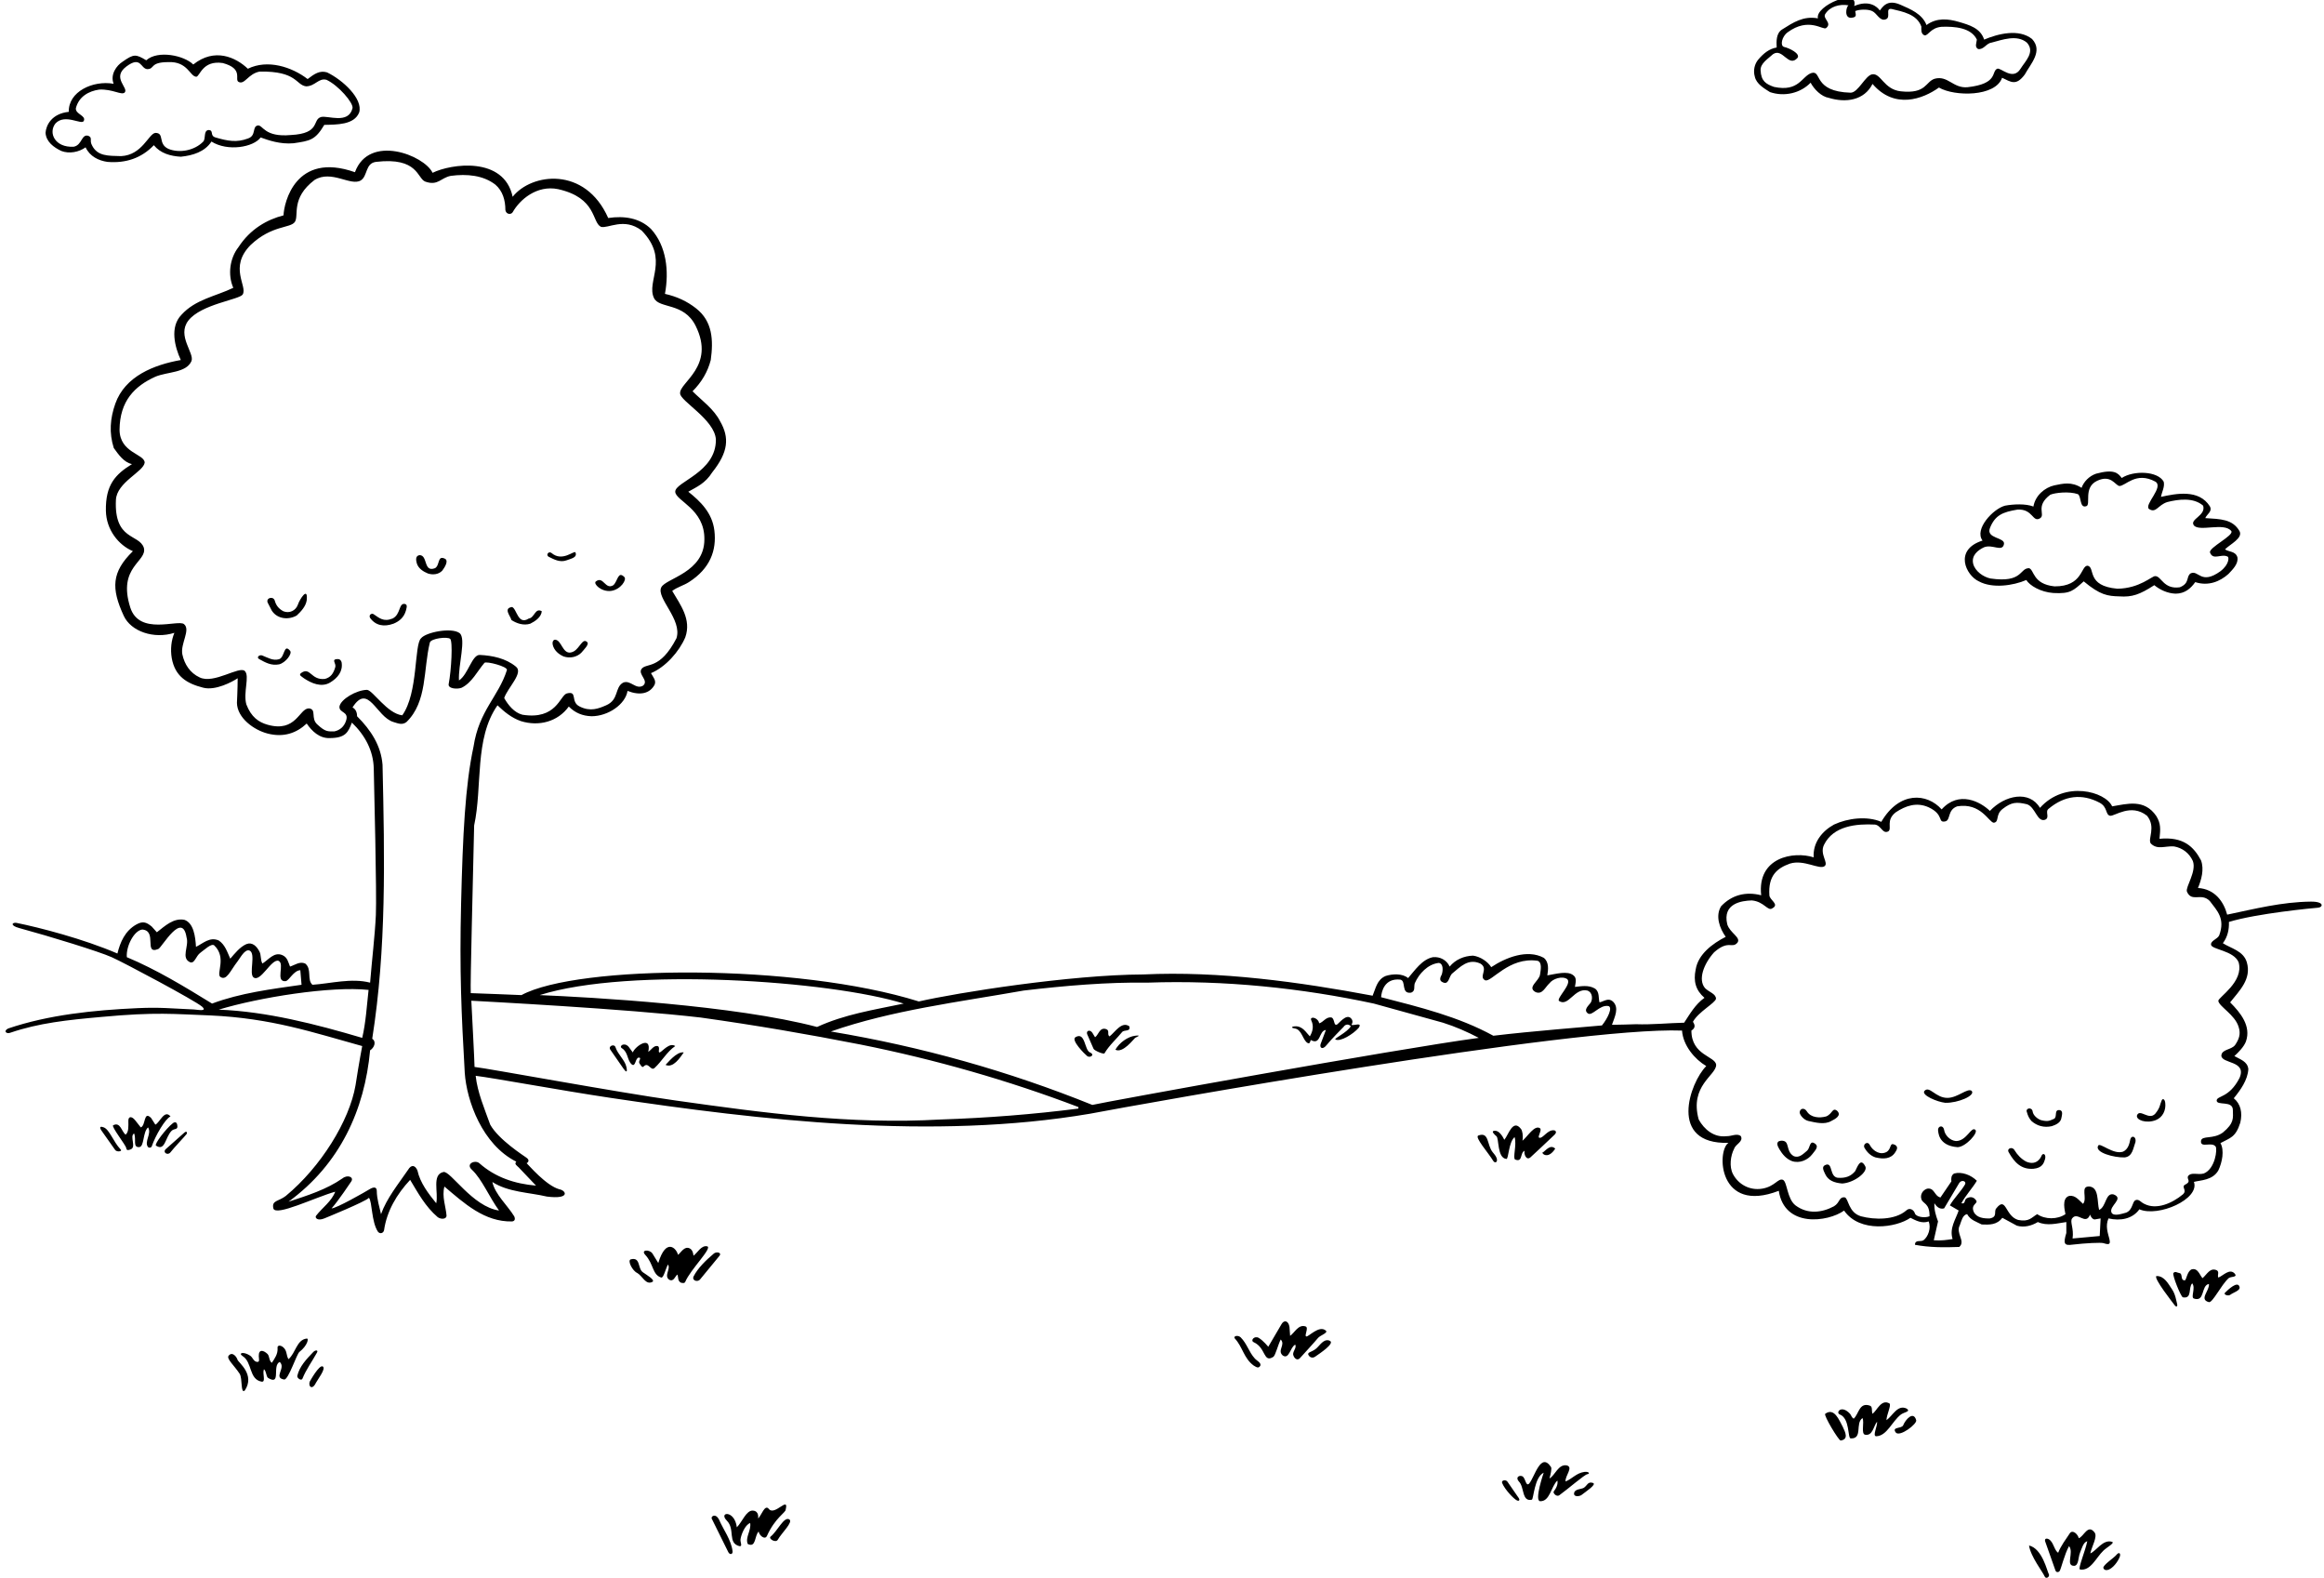 <?xml version="1.0" encoding="UTF-8"?>
<svg xmlns="http://www.w3.org/2000/svg" xmlns:xlink="http://www.w3.org/1999/xlink" width="498pt" height="338pt" viewBox="0 0 498 338" version="1.1">
<g id="surface1">
<path style=" stroke:none;fill-rule:nonzero;fill:rgb(0%,0%,0%);fill-opacity:1;" d="M 326.242 244.371 C 327.348 243.461 328.855 240.891 330.012 241.707 C 330.469 242.094 329.414 243.523 329.816 243.719 C 330.637 244.008 331.637 241.836 333.133 242.16 C 333.133 242.16 333.777 242.406 333.133 243.07 C 332.484 243.734 327.934 247.945 327.934 247.945 C 327.035 248.68 326.504 247.164 326.695 246.516 C 325.656 246.969 326.371 249.051 324.684 248.402 C 324.098 248.141 325.07 245.215 324.555 243.59 C 323.254 244.695 323.281 248.32 322.797 248.27 C 320.781 248.074 321.266 243.863 320.652 243.395 C 320.262 243.07 319.621 242.441 320.004 242.289 C 321.367 241.836 322.344 244.176 322.344 244.176 C 323.188 243.266 324.16 239.559 325.918 241.836 C 326.223 242.207 326.422 243.254 326.242 244.371 Z M 330.469 246.969 L 330.793 247.293 C 331.77 247.879 332.742 246.906 333.262 246.059 C 332.156 245.02 331.184 246.582 330.469 246.969 Z M 341.387 317.691 C 340.223 317.27 340.105 318.297 339.371 318.73 C 338.805 319.066 337.293 318.926 337.293 320.031 C 337.324 320.664 338.391 320.586 338.852 320.289 C 339.762 319.574 342.156 318.02 341.387 317.691 Z M 339.516 315.316 C 337.777 315.551 336.84 316.844 335.473 317.363 C 335.344 316.129 337.227 314.309 335.73 313.918 C 333.91 313.594 333.195 316.129 332.027 316.715 C 332.285 315.871 332.547 314.586 332.371 314.289 C 330.16 310.91 328.844 316.457 327.672 317.82 C 326.941 318.512 326.957 316.715 326.242 316.262 C 325.621 315.949 324.652 316.422 325.465 317.363 C 326.695 318.535 326.047 321.785 328.258 321.266 C 328.641 321.098 328.777 316.457 330.793 315.48 C 330.793 315.48 328.738 321.434 330.012 321.59 C 332.133 321.691 332.352 318.469 333.719 317.168 C 333.91 317.949 333.457 318.859 332.938 319.512 C 332.727 319.816 333.535 320.781 334.172 320.289 C 336.059 318.926 339.547 315.879 340.152 315.805 C 340.758 315.73 340.539 315.199 339.516 315.316 Z M 322.992 317.363 C 322.621 316.914 321.656 317.109 321.887 317.691 C 322.473 319.121 324.375 321.082 325.008 321.395 C 325.641 321.711 325.66 321.195 325.465 320.941 C 325.266 320.684 322.992 317.363 322.992 317.363 Z M 316.754 243.266 C 315.996 243.668 318.898 246.906 320.004 248.723 C 320.359 249.223 320.797 248.953 320.781 248.531 C 320.781 247.879 320.324 247.402 319.871 246.84 C 318.574 245.254 319.156 242.355 316.754 243.266 Z M 268.848 290.973 C 267.613 289.609 267.223 287.855 265.855 286.488 C 265.242 285.914 264.16 286.238 264.621 286.75 C 266.312 288.57 266.508 290.973 268.652 292.535 C 269.223 292.863 269.691 293.25 270.082 292.535 C 270.273 291.895 269.301 291.516 268.848 290.973 Z M 476.781 276.934 C 476.398 277.316 477.438 277.699 477.887 277.391 C 478.535 276.871 480.121 276.48 479.902 275.699 C 479.535 274.27 477.434 276.285 476.781 276.934 Z M 465.406 276.156 C 464.652 275.059 463.781 273.293 462.094 273.359 C 461.383 273.754 465.688 279.18 465.992 279.598 C 466.301 280.02 466.703 279.996 466.512 279.277 C 466.32 278.555 466.16 277.25 465.406 276.156 Z M 285.031 287.27 C 283.992 286.684 283.148 287.723 282.434 288.504 C 281.449 289.672 280.098 289.566 280.352 290.195 C 280.609 290.809 281.258 291 281.781 290.652 C 283.02 289.805 285.938 287.836 285.031 287.27 Z M 165.105 329.195 C 164.637 329.637 166.234 330.602 166.668 329.844 C 167.512 328.352 170.016 326.066 169.137 325.488 C 167.98 324.805 166.602 328.023 165.105 329.195 Z M 453.512 333.094 C 452.984 333.742 450.574 335.297 450.719 335.891 C 450.91 336.477 451.539 336.395 451.953 336.215 C 453.188 335.629 454.184 333.879 454.293 333.289 C 454.402 332.699 454.039 332.445 453.512 333.094 Z M 477.562 273.816 C 478.047 273.414 479.469 273.66 478.93 272.906 C 477.82 271.539 476.328 273.359 475.352 273.684 C 475.094 273.164 475.637 272.469 475.027 272.125 C 473.598 271.473 472.945 272.969 471.973 273.816 C 471.387 273.23 470.996 271.539 469.633 271.93 C 468.664 272.352 468.531 274.137 468.203 274.27 C 467.098 274.336 467.855 272.805 466.969 272.711 C 466.512 272.645 466.121 272.254 465.73 272.711 C 465.422 273.051 467.289 277.719 467.746 277.91 C 469.828 278.301 468.852 275.832 469.762 274.918 C 470.543 275.895 469.41 277.836 470.09 278.168 C 472.559 279.016 471.582 275.375 473.34 275.051 C 473.531 276.48 471.129 278.363 473.34 278.949 C 474.121 279.117 475.938 275.309 477.562 273.816 Z M 452.602 330.301 C 450.652 329.648 449.156 332.312 447.922 332.77 C 448.246 331.273 449.531 329.141 448.832 328.285 C 447.402 326.402 446.559 329.129 445.453 329.52 C 445.258 328.676 444.18 327.645 443.566 328.414 C 442.656 329.781 441.617 331.145 441.031 332.641 C 440.254 332.121 440.121 330.754 439.344 329.977 C 438.828 329.461 438.051 329.438 438.238 330.168 C 438.238 330.168 440.301 335.969 440.445 336.41 C 440.594 336.852 441.078 336.898 441.355 336.539 C 441.637 336.18 442.398 332.898 443.371 331.211 C 444.477 332.574 442.52 335.457 444.477 335.438 C 445.465 335.352 445.305 333.637 445.715 332.641 C 446.09 331.723 446.43 330.363 447.273 330.168 C 446.883 332.188 445.195 336.125 445.715 336.215 C 447.988 336.605 449.156 333.68 450.719 332.188 C 451.367 331.535 453.227 330.531 452.602 330.301 Z M 434.793 331.082 C 435.117 333.418 437.789 336.836 438.105 337.645 C 438.426 338.453 439.344 337.719 439.02 337.188 C 438.691 336.664 437.652 331.73 434.793 331.082 Z M 407.363 303 C 408.145 302.469 409.461 302.406 408.598 301.766 C 406.648 300.789 405.605 303.262 404.242 304.234 C 404.242 303.129 405.32 301.023 404.895 300.66 C 403.137 299.621 402.227 302.156 401.254 302.871 C 400.992 302.285 401.348 301.32 400.668 301.113 C 398.395 300.336 398.328 302.934 397.223 303.91 C 396.77 303.652 396.703 303.195 396.441 302.871 C 394.547 300.828 393.301 302.637 394.23 303 C 396.441 303.844 395.895 308.086 396.57 308.137 C 399.238 308.266 397.48 304.887 399.105 303.781 C 399.562 304.691 398.719 307.199 399.691 307.355 C 401.316 307.613 401.445 305.535 402.227 304.559 C 402.355 305.469 401.184 307.629 402.031 307.68 C 404.371 307.613 405.41 304.496 407.363 303 Z M 407.816 305.34 C 407.43 306.121 405.281 305.598 406.258 306.902 C 407.16 307.855 410.84 305.031 410.613 304.234 C 410.027 302.156 408.309 304.113 407.816 305.34 Z M 391.113 302.871 C 390.734 303.16 393.988 308.613 394.43 308.59 C 396.184 308.332 395.434 306.84 394.883 305.664 C 394.102 304.234 393.062 301.441 391.113 302.871 Z M 284.121 285.059 C 282.691 283.762 280.348 286.488 279.898 286.293 C 279.445 286.102 280.504 284.426 279.77 284.152 C 278.207 283.629 277.43 285.516 276.453 286.164 L 276.32 284.281 C 276.117 282.91 275.172 282.695 274.633 283.629 L 271.773 288.504 C 271.773 288.504 270.699 287.191 269.758 286.621 C 268.812 286.047 267.867 287.156 268.652 287.531 C 271.328 288.727 270.668 292.082 272.879 290.652 C 273.332 290.27 273.852 288.113 274.438 286.945 C 275.543 288.113 273.594 289.285 274.895 290.391 C 276.281 291.27 276.453 288.57 277.559 288.051 C 277.883 288.766 277.035 289.414 277.102 290.195 C 277.309 291 277.961 291.539 278.531 290.973 C 278.531 290.973 282.012 287.164 282.434 286.621 C 282.855 286.078 284.641 285.535 284.121 285.059 Z M 22.238 241.512 C 21.016 241.047 21.59 241.961 21.719 242.16 C 21.844 242.359 24.707 246.387 24.707 246.387 C 25.141 246.859 26.359 246.641 25.812 246.191 C 24.316 244.629 23.461 241.973 22.238 241.512 Z M 36.539 239.168 C 35.234 237.594 34.262 240.469 33.289 240.926 L 32.379 239.496 C 30.734 237.844 31.273 241.121 30.168 241.512 L 28.934 239.949 C 28.156 239.016 27.469 239.172 27.504 240.145 C 27.504 241.184 27.633 242.484 26.918 243.07 C 26.008 242.355 25.812 240.277 24.254 241.055 C 23.75 241.266 26.996 245.359 27.047 245.93 C 27.109 246.594 27.672 246.344 28 246.219 C 29.297 245.734 27.699 243.395 28.738 242.809 C 29.258 244.109 28.391 245.828 29.844 245.734 C 30.953 245.625 30.559 242.551 31.727 241.512 C 32.574 242.875 30.816 244.566 31.727 245.734 C 31.984 245.953 32.375 245.875 32.508 245.605 C 33.289 243.266 35.453 239.609 36.539 239.168 Z M 37.969 240.926 C 37.875 240.422 37.531 240.266 37.059 240.598 C 35.496 241.836 33.031 245.125 33.418 245.41 C 35.367 246.711 35.375 243.734 36.73 242.289 C 37.359 241.609 38.234 242.203 37.969 240.926 Z M 39.527 242.613 C 39.094 243 35.496 246.191 35.496 246.191 C 34.797 246.891 35.965 247.617 36.539 246.84 C 37.109 246.062 39.762 243.27 39.98 242.941 C 40.203 242.609 39.961 242.23 39.527 242.613 Z M 9.758 28.441 C 9.887 26.816 11.059 24.352 14.742 23.957 C 14.609 19.645 19.902 17.16 24.348 17.945 C 23.566 15.93 25.008 14.02 26.242 13.238 C 28.715 11.484 29.117 11.605 31.34 12.914 C 33.824 10.691 39.445 11.867 41.414 13.816 C 45.98 10.168 50.512 12.254 53.113 14.727 C 57.34 12.645 62.539 14.336 65.918 16.934 C 67.414 15.789 68.52 15.051 70.078 15.504 C 73.457 17.129 77.805 21.148 76.969 24.086 C 75.91 26.77 72.156 26.684 69.492 26.75 C 67.543 30.035 66.434 30.164 62.906 30.688 C 60.031 30.949 57.48 30.035 55.848 29.445 C 54.344 31.539 48.789 32.52 45.312 30.324 C 43.883 32.535 41.281 33.316 38.746 33.574 C 36.539 33.445 34.395 32.859 32.965 31.105 C 30.297 33.898 26.918 35.004 23.02 34.68 C 21.145 34.414 19.246 33.512 18.34 31.559 C 16.906 32.602 14.828 32.988 13.137 32.34 C 11.512 31.559 9.887 30.391 9.758 28.441 Z M 15.801 31.43 C 17.617 31.082 17.422 28.664 18.922 29.09 C 19.902 29.512 19.117 30.035 19.703 31.105 C 20.871 33.512 23.234 33.367 25.941 33.445 C 30.492 33.238 31.863 28.598 33.301 28.469 C 35.328 28.469 33.758 30.82 36.082 31.887 C 38.422 32.859 41.672 32.273 43.559 30.324 C 44.148 29.645 43.562 28.012 44.664 27.855 C 45.914 27.879 44.867 29.055 46.176 29.445 C 48.855 30.23 50.75 30.559 53.113 29.676 C 54.996 29.055 53.953 27.094 55.258 26.879 C 56.363 26.75 56.633 29.445 62.316 28.926 C 68.785 28.598 66.828 25.656 68.785 25.07 C 70.223 24.676 74.668 26.703 75.539 23.176 C 75.781 22.062 72.496 18.266 69.965 17.098 C 68.273 16.641 67.543 18.469 65.594 18.496 C 63.363 18.207 63.688 15.199 55.652 15.332 C 53.168 15.789 52.449 18.207 51.141 17.555 C 50.141 17.055 52.316 14.742 47.742 13.504 C 43.363 12.848 42.844 16.379 42.059 16.441 C 40.684 16.379 40.227 13.109 36.047 13.305 C 32.016 13.316 33.234 14.809 31.535 14.809 C 30.098 14.68 30.23 11.867 27.047 14.27 C 23.855 16.68 27.68 18.859 26.699 19.84 C 25.98 20.43 24.152 19.059 21.277 19.188 C 18.988 19.516 16.898 20.691 16.258 23.176 C 16.113 24.48 18.531 24.742 17.945 25.918 C 17.484 26.836 13.957 24.285 11.902 26.426 C 10.297 28.402 11.734 31.672 15.801 31.43 Z M 435.734 108.512 C 436.133 106.145 438.168 104.438 440.203 103.977 C 442.059 103.598 443.883 103.121 446.051 104.504 C 446.508 103.203 447.664 101.992 449.141 101.48 C 453.051 100.414 453.867 101.352 454.656 102.398 C 457.152 100.758 462.352 100.852 463.652 103.191 C 463.91 104.297 463.262 105.336 463.066 106.441 C 466.316 105.727 471.191 104.75 473.531 108.453 C 474.168 109.562 472.883 110.145 472.559 110.988 C 475.809 111.203 478.406 111.184 479.902 113.785 C 480.672 115.277 477.887 116.578 476.781 117.684 C 477.629 118.27 479.027 118.035 479.445 119.375 C 479.707 120.805 478.371 122.043 477.52 122.961 C 475.695 124.586 473.207 125.613 470.41 124.703 C 469.438 126.07 468.188 127.168 466.188 127.176 C 464.434 127.109 462.809 126.328 461.637 125.355 C 458.531 127.363 456.891 127.953 454.133 127.758 C 451.637 127.691 450.059 127.496 446.512 124.539 C 444.234 126.555 443.688 127.23 440.008 127.035 C 437.246 126.84 434.922 125.422 434.207 124.25 C 431.348 125.484 426.902 126.098 424.043 124.539 C 421.285 123.289 418.59 117.773 424.832 115.801 C 422.992 113.371 427.121 108.977 429.656 108.324 C 431.41 108 434.047 107.859 435.734 108.512 Z M 432.32 109.168 C 429.168 109.691 427.512 110.34 426.406 113.137 C 425.555 115.406 429.629 115.078 429.43 116.523 C 429.102 118.363 427 116.523 425.172 117.23 C 423.848 117.84 422.379 118.984 422.832 120.805 C 423.254 122.371 424.977 123.602 426.535 123.926 C 433.504 124.934 432.715 121.715 434.793 121.715 C 435.934 122.043 435.539 125.129 440.254 125.613 C 446.379 125.656 445.855 121.121 447.363 121.188 C 449.07 121.582 446.969 125.523 453.734 126.117 C 458.531 126.051 461.168 123.355 461.816 123.422 C 463.133 123.355 463.59 126.312 467.098 125.809 C 469.309 124.934 468.387 123.488 469.438 122.82 C 471.145 122.043 471.605 125.395 475.809 122.371 C 477.781 120.859 477.629 119.309 477.367 119.246 C 476.004 118.531 474.23 120.137 473.574 118.363 C 473.246 117.312 478.699 114.75 478.148 113.785 C 476.664 111.797 471.211 114.027 470.094 112.516 C 469.176 111.203 472.754 110.469 472.102 108.324 C 470.023 106.504 466.773 106.961 464.434 107.547 C 462.406 108.184 462.016 110.02 460.504 109.035 C 459.387 108.117 463.723 104.371 461.883 103.188 C 457.68 100.891 455.445 104.176 454.133 104.109 C 453.211 103.91 452.355 101.613 449.398 102.992 C 446.312 104.434 448.152 108.184 447.035 108.445 C 445.59 108.902 446.051 106.344 445.258 105.855 C 443.371 105.203 440.336 105.555 439.344 105.984 C 436.062 108.445 438.363 110.219 437.184 111.008 C 435.539 112.059 435.672 108.969 432.32 109.168 Z M 376.031 16.414 C 375.645 15.113 375.969 13.684 376.812 12.711 C 377.918 11.41 379.152 10.434 380.715 10.176 C 380.648 8.875 380.582 7.055 381.945 6.273 C 384.223 4.844 386.434 3.352 389.555 3.934 C 388.902 1.203 398.406 -2.758 397.328 1.289 C 400.516 -0.078 402.254 1.422 402.812 2.246 C 403.398 1.559 404.344 -0.262 407.23 1.012 C 409.32 1.93 411.91 2.961 412.82 5.363 C 414.996 3.781 417.379 3.984 419.844 4.715 C 421.941 5.336 424.395 6.016 425.172 8.484 C 428.098 7.25 432.582 6.078 435.441 8.355 C 437.848 10.953 435.117 13.684 433.883 15.961 C 431.996 18.496 430.906 17.539 429.02 16.66 C 427.605 20.773 418.805 20.703 415.488 18.754 C 412.043 21.227 405.961 23.473 401.254 17.977 C 399.484 21.52 395.531 22.07 391.895 20.965 C 390.27 20.703 388.707 19.078 387.992 17.715 C 385.781 19.988 382.34 20.77 379.281 19.73 C 378.047 18.949 376.355 17.977 376.031 16.414 Z M 377.27 15.051 C 377.371 17.402 378.449 18.012 380.137 18.617 C 385.527 19.766 386.066 16.324 388.188 15.637 C 390.465 14.984 388.43 19.629 396.57 19.859 C 398.203 19.832 399.688 16.191 401.172 15.922 C 403.059 15.598 403.648 19.16 407.309 19.562 C 412.84 20.168 412.566 17.473 414.594 16.863 C 417.426 16.121 418.504 18.953 421.605 18.684 C 428.277 17.941 426.66 15.312 427.969 14.727 C 428.719 14.387 431.312 17.402 432.973 14.727 C 433.969 13.117 436.156 11.148 434.34 9.137 C 432.191 7.316 429.008 8.551 426.73 9.137 C 425.629 9.266 425.105 10.695 423.871 10.5 C 423.094 10.047 423.547 9.199 423.613 8.484 C 422.379 5.887 418.781 5.645 416.074 5.738 C 413.645 5.941 413.242 7.695 412.367 7.574 C 411.59 7.184 411.719 6.406 411.719 5.691 C 410.742 3.023 407.754 2.504 405.348 1.922 C 403.867 1.691 405.285 3.715 404.113 4.129 C 402.812 4.648 402.215 2.82 401.172 2.367 C 400.16 1.895 398.273 2.031 397.547 2.375 C 397.664 3.176 397.961 3.676 396.77 3.805 C 395.105 3.984 395.598 1.398 396.117 1.141 C 394.23 0.816 392.137 1.367 391.113 3.023 C 390.52 3.984 392.676 4.93 391.309 6.016 C 390.652 6.547 387.613 3.578 383.055 6.926 C 381.82 7.828 381.414 9.785 382.273 10.047 C 383.441 10.305 385.801 11.469 385.195 12.387 C 383.246 14.594 382.012 10.176 379.934 11.605 C 378.895 12.578 377.203 13.555 377.27 15.051 Z M 65.723 286.75 C 63.574 286.992 63.383 289.805 61.824 291.168 C 61.301 290.391 61.57 289.387 60.719 288.637 C 60.102 288.09 59.352 288.148 59.48 288.832 C 59.547 290.066 58.898 290.973 58.246 291.949 C 57.598 291.43 57.793 290.586 57.34 290.066 C 56.457 289.219 55.414 288.961 55.453 290.52 C 55.473 291.156 55.703 291.766 55.129 291.754 C 54.281 291.691 54.219 290.781 53.566 290.391 C 52.172 289.48 50.957 289.828 52.008 290.52 C 54.082 291.824 53.309 295.461 56.039 295.98 C 57.062 296.137 56.168 294.289 56.559 293.316 C 57.145 293.836 56.977 294.832 57.469 295.199 C 60.328 296.891 58.246 292.535 59.938 291.754 C 61.367 293.055 58.441 295.137 60.914 295.527 C 61.809 295.586 63.602 290 64.164 289.609 C 65.891 288.266 66.238 286.645 65.723 286.75 Z M 152.953 268.551 C 151.262 269.98 149.508 271.668 148.598 273.488 C 148.27 274.25 149.355 274.727 149.965 274.141 L 154.188 269.004 C 154.711 268.273 153.461 268.086 152.953 268.551 Z M 151.523 266.988 C 150.25 266.727 149.441 268.418 148.598 269.004 C 148.598 269.004 148.562 267.812 147.816 267.445 C 146.625 266.836 145.898 268.41 145.281 268.809 C 144.98 267.438 142.73 265.039 141.059 270.566 L 139.82 268.551 C 139.211 267.586 137.234 267.703 138.262 268.809 C 140.105 270.789 139.758 273.098 141.707 273.684 C 142.211 273.773 142.617 271.801 143.137 270.891 C 143.789 271.801 142.211 273.312 143.398 274.141 C 144.371 274.66 144.633 273.426 145.152 273.035 C 145.414 273.621 145.152 274.402 145.934 274.789 C 146.289 274.852 146.664 274.961 146.844 274.594 C 147.945 271.93 152.797 267.25 151.523 266.988 Z M 49.02 290.391 C 48.41 291.016 50.176 292.488 51.355 294.289 C 52.008 295.332 51.508 298.711 52.465 297.863 C 54.719 294.457 51.102 291.91 50.902 291.301 C 50.707 290.652 49.797 289.48 49.02 290.391 Z M 152.496 325.293 L 156.07 332.512 C 156.445 333.188 157.055 332.934 156.98 332.312 C 156.656 329.781 155.031 327.766 154.059 325.488 C 153.359 324.152 152.352 324.781 152.496 325.293 Z M 137.809 272.582 C 136.57 271.801 137.352 269.199 135.145 269.785 C 134.414 270.062 135.52 272.25 136.57 272.711 C 137.68 273.359 138.395 275.375 139.82 274.594 C 140.438 274.188 138.523 273.098 137.809 272.582 Z M 164.781 323.281 C 163.883 322.094 163.156 324.711 162.441 325.293 C 162.441 325.293 162.766 323.707 161.34 323.605 C 159.91 323.504 159.062 326.012 157.895 327.18 C 157.414 323.398 153.895 323.883 155.746 325.75 C 157.602 327.617 155.844 330.516 158.414 331.211 C 159.176 331.379 158.633 330.414 158.672 329.844 C 158.738 328.98 159.582 326.66 160.754 326.27 C 161.012 327.895 159.648 329.324 160.23 330.754 C 162.055 331.664 161.664 328.938 162.57 328.09 C 162.703 328.938 163.883 329.93 164.328 329.062 C 166.09 325.141 168.355 324.027 168.355 323.41 C 169.113 320.332 166.02 324.777 164.781 323.281 Z M 69.168 292.73 C 68.406 292.258 66.371 295.98 66.371 295.98 C 66.035 296.973 66.785 297.699 67.477 296.629 C 68.062 295.461 69.926 293.203 69.168 292.73 Z M 67.152 289.609 C 65.656 291.168 64.164 292.73 63.707 294.746 C 63.602 295.211 64.586 295.902 64.812 295.332 C 65.594 293.379 66.895 291.625 67.934 289.738 C 68.234 289.191 67.598 289.16 67.152 289.609 Z M 456.504 244.043 C 456.309 245.02 456.047 246.191 454.941 246.711 C 452.863 247.426 450 244.688 449.613 245.41 C 448.75 246.875 452.992 248.012 455.27 247.945 C 457 247.75 457.09 245.996 457.605 244.629 C 457.812 243.438 456.75 243.125 456.504 244.043 Z M 388.645 244.824 C 387.75 244.438 387.863 245.996 387.215 246.516 C 386.367 247.23 385.457 248.207 384.285 247.621 C 382.5 246.438 383.703 244.238 381.621 244.371 C 380.438 244.5 380.875 245.5 381.297 246.191 C 381.945 247.293 382.793 248.27 383.965 248.723 C 385.652 249.309 387.406 248.465 388.316 247.293 C 388.875 246.5 390.07 245.539 388.645 244.824 Z M 397.547 250.871 C 396.637 251.973 395.5 252.438 393.777 252.301 C 392.023 252.039 392.75 249.062 391.309 249.504 C 390.27 249.832 390.688 250.625 391.113 251.52 C 391.762 252.887 393 253.375 394.754 253.535 C 397.375 253.375 400.375 251 399.691 249.832 C 398.719 248.012 398.125 249.688 397.547 250.871 Z M 242.004 219.863 C 240.379 218.695 238.945 221.102 237.777 222.012 C 237.129 221.688 237.906 220.711 236.996 220.449 C 235.633 219.996 235.371 221.75 234.656 222.203 L 234.07 221.23 C 233.531 220.453 232.688 220.828 232.969 221.555 C 233.422 222.594 233.879 223.637 234.332 224.676 C 234.484 225.062 236.484 225.906 236.672 225.648 C 237.648 223.961 239.402 222.398 240.441 221.102 C 240.898 220.516 242.328 221.102 242.004 219.863 Z M 243.238 221.879 C 241.641 222.078 239.855 223.375 239.012 224.871 C 240.637 225.715 242.977 222.516 243.238 222.336 C 243.5 222.156 244.836 221.684 243.238 221.879 Z M 289.582 219.539 C 289.582 219.539 290 219.031 289.715 218.438 C 288.844 216.969 287.438 218.629 286.594 219.41 C 285.75 220 286.07 218.305 285.355 217.98 C 284.188 217.719 283.535 219.02 282.691 219.215 C 282.594 218.844 282.531 218.781 282.434 218.629 C 281.812 217.812 280.594 217.812 281.004 218.629 C 281.59 219.863 281.262 221.035 280.68 222.012 C 279.898 221.23 279.133 219.723 277.43 219.863 C 276.562 219.938 276.812 220.25 277.43 220.32 C 278.98 220.496 279.184 222.922 280.223 223.438 C 280.688 223.656 280.742 223.18 280.871 222.789 C 283.082 224.023 282.562 220.773 284.121 220.645 C 284.121 220.645 283.348 222.734 283.02 223.57 C 282.688 224.406 283.352 225.039 284.254 223.895 C 285.156 222.75 287.895 219.996 287.895 219.996 C 288.312 219.344 289.062 219.344 289.453 219.863 C 288.672 221.164 285.906 222.438 286.137 222.66 C 287.188 223.281 290 221.5 291.145 220.188 C 292.031 218.875 290.035 219.801 289.582 219.539 Z M 393.648 237.938 C 392.625 237.188 392.688 238.625 391.309 239.168 C 389.879 239.559 388.059 239.43 387.215 238.129 C 386.625 237.125 385.59 237.48 385.652 238.391 C 385.75 238.938 386.562 239.938 387.535 240.145 C 389.031 240.469 390.98 240.988 392.41 240.145 C 393.188 239.75 394.754 238.973 393.648 237.938 Z M 463.195 235.789 C 462.809 236.637 462.938 237.25 461.832 238.586 C 460.469 240.082 458.562 237.438 457.934 238.91 C 457.625 239.938 459.938 240.75 461.965 239.949 C 463.457 239.363 464.172 237.805 463.977 236.246 C 463.875 235.375 463.375 235.25 463.195 235.789 Z M 441.355 237.805 C 440.059 237.676 440.938 239.312 440.121 239.691 C 439.277 240.016 438.938 240.375 437.328 239.949 C 436.613 239.691 435.703 238.973 435.57 238.129 C 435.438 237.062 433.938 237.375 434.34 238.262 C 434.531 238.973 434.793 239.559 435.312 240.145 C 436.48 241.184 438 241.625 439.668 241.25 C 440.445 240.988 441.422 240.598 441.684 239.691 C 441.812 239 442.188 237.938 441.355 237.805 Z M 496.738 194.449 C 495.727 194.523 483.539 195.68 477.625 197.5 C 477.688 199.062 477.367 200.688 476.328 202.055 C 478.02 203.16 480.746 203.68 481.465 206.148 C 482.504 209.727 479.902 212.195 477.887 214.73 C 480.098 216.938 482.438 219.801 481.27 223.113 C 480.812 224.285 479.707 225.391 478.797 226.234 C 480.031 226.949 481.625 227.375 481.785 229.027 C 481.656 231.371 480.098 233.516 478.668 235.27 C 480.16 236.504 480.562 238.375 480.062 240.5 C 479.062 243.688 477.875 243.75 475.812 244.875 C 476.688 246.438 476.188 249 475.352 250.738 C 474.117 252.887 471.5 252.812 470.125 253.188 C 471.438 256.875 462.477 260.809 458.438 259.062 C 456.941 261.145 454.355 261.594 451.82 261.012 C 451.105 262.637 451.688 264.125 452 265.375 C 452.312 266.625 451.938 266.688 450.75 266.312 C 450.195 266.137 446.922 266.301 444.125 266.625 C 442.375 266.875 442.062 266.5 442.785 264.129 L 442.785 261.789 C 440.84 262.051 438.691 262.699 436.68 261.789 C 435.379 262.57 433.754 263.027 432.191 262.57 L 429.07 260.879 C 427.902 262.441 426.277 262.375 424.652 262.309 C 423.547 261.723 422.246 261.402 421.531 260.098 C 420.559 260.23 420.297 261.594 419.973 262.441 C 418.996 264.195 421.273 265.887 419.844 267.121 C 416.625 267.25 413.473 267.25 410.352 266.664 C 410.352 265.496 411.59 266.082 412.172 265.691 C 413.188 264.938 413.863 263.027 413.277 261.66 C 411.848 262.18 410.547 261.465 409.379 260.879 C 406.336 263 398.5 264.164 395.164 259.336 C 391.688 261.812 382.375 263.062 381.168 255.094 C 368.188 260.125 367.812 246.562 370.379 244.824 C 357.375 245.188 362.125 231.875 365.625 228.375 C 363.188 226.938 360.664 224 360.434 220.773 C 337.031 219.887 244.5 236.5 233.555 238.586 C 199.883 244.305 163.02 240 130.711 235.168 C 120.055 233.578 105.875 230.938 101.93 230.461 C 102.316 234.035 103.812 237.48 105.047 240.926 C 106.867 244.176 112.262 247.594 112.781 247.984 C 113.531 248.48 113.234 248.984 112.848 249.18 C 113.289 249.578 117.008 253.988 119.867 254.77 C 121.344 255.031 122.25 256.969 117.203 256.332 C 113.305 255.418 108.945 255.418 105.504 253.211 C 106.09 255.875 108.754 258.215 110.184 260.555 C 110.469 261.156 110.312 261.594 109.727 261.66 C 103.812 261.789 99.457 257.762 95.23 254.184 C 94.648 256.332 95.559 258.539 95.688 260.426 C 95.688 261.125 94.625 261.312 93.801 260.75 C 91.137 258.473 89.578 255.551 87.887 252.754 C 85.027 255.809 82.883 259.449 82.297 263.543 C 82.156 264.188 81.438 264.406 80.996 263.871 C 79.566 261.723 79.781 257.469 79.062 256.594 C 78.438 257.375 69.492 261.012 69.492 261.012 C 68 261.625 67.406 260.844 67.738 260.426 C 69.102 258.668 71.051 257.371 71.832 255.289 C 67.605 256.461 59.031 260.688 58.574 258.863 C 58.184 257.109 59.688 257.406 61.238 256.199 C 68.715 250.027 74.875 240.125 76.188 232.477 C 76.938 227.574 77.617 224.09 77.617 224.09 C 67.023 221.164 58.25 218.125 44.988 217.523 C 37.312 217.25 33.562 216.75 21.719 217.852 C 14.438 218.5 8.328 219.148 2.219 221.23 C 1.375 221.562 0.625 220.875 1.762 220.32 C 10.406 217.395 20.051 216.391 29.52 215.965 C 34.312 215.75 36.645 216.031 41.562 216.25 C 42.438 216.312 44.5 216.75 43.297 215.641 C 41.75 214.312 26.625 206.25 23.926 205.047 C 21.23 203.84 10.828 200.633 4.102 198.805 C 2.062 198.25 2.625 197.562 3.52 197.699 C 8.395 198.676 17.875 201.125 25.164 204.266 C 25.746 201.859 26.789 199.391 29.258 198.023 C 30.75 197.188 31.531 197.699 32.508 198.48 L 33.613 199.715 C 35.367 198.352 37.188 196.594 39.527 197.051 C 41.5 197.75 41.867 200.625 41.996 202.836 C 43.492 202.121 44.922 200.625 46.871 201.469 C 48.238 202.379 48.691 203.938 49.344 205.371 C 50.316 204.266 51.355 202.898 52.789 202.25 C 54.062 201.75 54.996 202.703 55.582 203.812 C 56 204.562 55.777 205.629 56.23 206.41 C 57.531 205.629 58.703 203.875 60.457 204.59 C 61.625 205.062 61.758 206.148 62.148 207.062 C 63.188 206.734 64.227 205.891 65.398 206.41 C 66.895 207.578 65.723 209.922 66.957 210.961 C 70.855 210.699 75.277 209.465 79.309 210.504 C 79.699 205.629 80.332 200.5 80.543 196.012 C 80.75 191.52 80.168 168.336 80.09 164.613 C 80.008 160.895 78.27 157.531 75.406 154.801 C 74.598 156.895 74.035 158.113 70.598 158.113 C 68.453 158.18 66.828 156.621 65.723 154.996 C 63.512 157.074 60.754 158.02 57.34 157.141 C 54.406 156.387 50.836 153.809 50.773 150.574 C 50.773 150.574 50.93 147.445 50.93 145.297 C 49.809 146.043 46.203 147.996 43.559 147.324 C 39.984 146.418 37.508 144.867 36.805 140.992 C 36.48 139.066 36.711 137.156 37.367 135.566 C 32.969 136.969 28.051 135.262 26.516 131.918 C 23.801 126.023 23.895 122.562 28.477 118.074 C 25.391 116.762 22.773 113.488 22.691 109.43 C 22.586 103.852 24.734 101.609 28.281 99.422 C 26.527 99.031 25.422 97.406 24.383 95.977 C 23.344 92.727 23.602 89.605 24.707 86.484 C 26.793 80.559 33.062 78.129 38.746 77.125 C 37.449 74.328 36.344 70.039 38.879 67.441 C 41.867 64.125 46.223 63.477 49.992 61.656 C 48.758 58.859 49.246 55.301 51.098 52.945 C 53.645 49.031 57.242 47.039 60.754 46.133 C 60.848 43.512 63.281 32.379 76.059 36.891 C 79.09 28.637 90.879 33.223 92.699 37.02 C 96.582 35.094 107.996 33.406 109.855 42.156 C 113.891 37.059 125.395 35.559 130.332 46.703 C 133.777 46.184 137.094 46.703 139.496 49.047 C 142.812 52.684 143.398 58.078 142.488 62.953 C 145.043 63.531 147.195 64.516 149.16 66.059 C 152.715 68.848 152.887 72.898 152.305 77.125 C 151.652 79.66 150.352 81.871 148.402 83.82 C 150.418 85.836 152.953 87.59 154.316 90.254 C 156.332 93.766 156.082 96.836 152.629 101.176 C 151.121 103.57 149.312 104.297 147.492 105.336 C 150.094 107.414 152.621 109.84 153.082 113.656 C 153.598 117.918 152.152 121.812 147.621 124.703 C 146.469 125.441 145.152 125.746 144.047 126.59 C 145.805 129.578 148.207 132.699 146.844 136.535 C 145.543 139.59 142.617 142.906 139.496 144.203 C 139.992 145.109 140.645 145.766 140.277 146.676 C 139.238 148.625 137.09 149.035 134.473 148.008 C 134.023 150.867 130.332 153.434 126.758 153.434 C 124.809 153.371 123.246 152.719 121.883 151.355 C 119.543 154.605 115.48 155.68 111.613 154.477 C 109.598 153.762 108.102 152.523 106.605 151.094 C 101.602 158.246 103.422 168.449 101.602 176.836 C 101.344 189.055 100.75 210.562 100.875 212.75 C 102.277 212.781 111.742 213.172 111.742 213.172 C 123.75 206.664 170.75 206.336 196.895 214.535 C 205.117 212.652 229.328 208.812 244.992 208.75 C 261.309 207.969 278.531 210.375 294.133 213.301 C 294.781 211.805 295.043 209.855 296.93 209.074 C 298.355 208.621 300.504 208.488 301.738 209.527 C 303.168 207.902 304.727 205.5 307.066 205.047 C 308.562 204.914 309.992 205.629 310.645 207.062 C 311.879 205.562 313.695 204.785 315.648 204.719 C 317.207 204.914 318.832 206.02 319.547 207.188 C 322.668 205.109 327.281 203.289 330.793 205.176 C 331.965 206.086 331.77 207.711 331.57 208.945 C 333.336 208.664 335.91 207.887 337.16 208.945 C 337.941 209.527 337.617 210.504 337.488 211.414 C 338.785 211.285 340.348 210.961 341.715 211.738 C 342.816 212.391 342.492 213.887 342.754 214.73 C 343.75 214.5 344.637 213.688 345.613 214.535 C 347.043 215.898 346 217.836 345.418 219.539 C 347.414 219.5 348.863 219.477 350.555 219.41 C 353.934 219.539 357.637 219.148 360.887 219.086 C 362.059 217.328 363.227 215.188 365.242 213.754 C 363.355 212.129 362.84 210.18 363.355 207.711 C 363.879 204.395 366.996 202.121 369.793 200.688 C 368.492 198.871 367.52 196.203 368.816 194.125 C 371.094 191.719 374.082 190.938 377.398 191.785 C 376.5 183.625 384.352 182.297 388.645 183.66 C 388.445 180.539 390.398 178.07 392.996 176.641 C 395.922 175.273 400.062 174.75 403.137 176.055 C 407 169.438 412.938 169.875 416.07 173.391 C 419.77 169.277 424.395 171.766 426.406 173.715 C 429.625 170.312 434.875 169.25 437.133 173.062 C 442.453 167.129 451.188 169.562 452.602 172.738 C 455.785 172.219 459.5 171.062 462.062 174.812 C 463.062 176.438 462.961 177.605 462.75 179.688 C 467.875 179.188 470.09 181.387 471.648 184.312 C 472.363 186.262 471.715 188.469 470.996 190.227 C 474.625 190.438 476.52 193.18 477.25 195.938 C 483.164 194.703 488.938 193.215 495.18 193.148 C 498.188 193.125 497.75 194.375 496.738 194.449 Z M 115.645 213.172 C 126.562 213.625 157.414 215.336 175.086 220 C 181.062 217.27 187.145 216.355 193.645 214.988 C 178 210.086 134.914 207.086 115.645 213.172 Z M 72.742 151.355 C 73.008 149.785 76.375 147.82 78.656 147.781 C 79.93 147.914 82.949 152.852 86.199 153.238 C 89.645 148.43 88.727 138.094 90.227 136.73 C 91.27 135.43 96.77 134.352 98.48 135.625 C 99.953 136.781 98.156 142.516 98.352 145.766 C 100.305 144.531 101.168 140.148 102.84 140.305 C 105.504 140.434 108.363 141.02 110.508 142.773 C 112.301 144.078 108.816 147.262 108.039 149.535 C 108.883 151.031 110.184 152.656 111.938 153.109 C 119.223 154.277 119.973 149.035 121.43 148.559 C 123.898 147.91 122.121 150.348 124.223 151.355 C 126.52 152.5 128.254 151.797 129.879 151.094 C 132.695 149.879 131.664 147.262 133.535 146.23 C 135.129 145.578 136.25 147.82 137.809 146.871 C 139.105 145.766 136.637 144.465 137.48 143.297 C 138.492 141.93 141.395 143.613 144.957 136.73 C 146.258 132.699 140.551 128.082 141.707 125.809 C 142.703 123.871 150.938 122.656 150.938 115.547 C 151.031 108.996 144.762 107.312 144.695 105.336 C 144.668 103.199 153.465 101.234 153.406 94.156 C 153.148 89.863 145.699 85.891 145.738 84.273 C 145.512 81.961 153.402 78.484 149.055 69.781 C 146.539 64.746 141.27 66.176 140.148 63.863 C 138.402 60.258 143.547 55.578 137.48 49.371 C 133.723 46.504 130.262 49.031 128.773 48.59 C 126.801 47.629 127.922 42.391 119.598 40.52 C 115.012 39.582 111.352 42.805 109.855 45.469 C 109.492 46.035 108.465 45.945 108.297 45.016 C 108.297 42.871 107.715 40.895 106.152 39.555 C 103.555 37.539 100.043 37.215 96.598 37.672 C 94.43 38.086 93.871 39.863 91.137 38.906 C 89.379 38.273 89.66 33.598 80.543 34.68 C 78.246 35 78.809 37.711 77.312 38.648 C 75.16 39.957 71.043 36.309 67.395 38.555 C 62.25 42.484 64.121 46.133 63.188 47.535 C 62.25 48.938 58.227 48.188 53.699 52.488 C 48.969 57.266 53.082 61.285 52.008 63.086 C 51.305 64.188 43.078 65.156 40.359 68.676 C 37.836 71.945 41.762 75.691 41.016 77.379 C 39.891 79.902 35.867 79.621 33.289 80.699 C 28.852 82.711 25.672 85.891 25.617 92.074 C 25.672 97.023 30.91 97.211 31.004 99.082 C 30.816 101.047 25.02 103.289 24.84 107.09 C 24.426 115.82 29.789 114.328 30.816 117.324 C 31.66 120.316 25.109 121.348 27.918 130.141 C 29.848 136.191 38.113 132.664 39.422 133.695 C 40.922 134.91 38.617 137.898 39.074 140.176 C 39.52 142.301 40.734 144.172 42.777 145.113 C 45.832 146.609 51.293 142.59 52.465 143.75 C 53.551 144.828 52.074 148.363 52.789 150.898 C 53.832 153.621 55.434 154.715 57.34 155.254 C 63.465 156.988 64.121 151.75 66.18 151.75 C 67.957 151.938 66.461 153.902 68.062 155.254 C 69.734 156.801 70.273 156.684 71.637 156.684 C 72.824 156.43 73.758 155.68 74.172 154.344 C 74.793 152.348 72.633 152.781 72.742 151.355 Z M 45.441 214.988 C 51.488 212.715 58.246 211.871 64.617 210.961 L 64.355 207.84 C 62.926 207.902 62 210 61.238 210.18 C 58.875 210.438 61.125 206.438 59.676 205.824 C 58.125 205.375 55.875 210.438 54.348 209.398 C 53.25 208.625 54.938 204.188 53.438 203.613 C 52.438 203.312 51.551 205.109 50.902 205.953 C 49.312 208 48.562 210.188 47.199 209.27 C 46.312 208.5 48.625 205.125 45.898 202.512 C 45.25 202.062 43.871 203.426 42.973 204.07 C 41.938 204.812 41.75 206.438 40.762 206.148 C 38.684 205.238 40.566 202.703 39.98 200.82 C 39.074 195.102 34.75 202.875 33.938 203.289 C 30.688 204.625 33.809 199.391 30.492 199.129 C 28.75 199.312 26.98 202.703 27.176 205.047 C 33.547 207.711 39.527 211.352 45.441 214.988 Z M 77.617 222.336 C 78.398 219.02 78.594 215.512 78.98 212.062 C 70.938 211.188 55.387 213.688 46.871 216.289 C 57.145 216.68 67.738 219.41 77.617 222.336 Z M 99.59 229.812 C 98.871 217.137 98.449 208.117 98.809 193.477 C 99.168 178.836 99.668 168.336 101.473 159.934 C 102.664 152.164 106.805 149.273 108.621 143.555 C 108.906 142.797 104.184 141.586 103.812 141.996 C 102.254 143.816 101.148 146.219 98.938 147.324 C 97.965 147.715 95.945 147.52 96.145 146.547 C 96.727 143.488 97.051 137.379 96.469 136.859 C 95.887 136.344 92.371 136.746 92.113 137.641 C 90.684 143.426 91.594 150.316 87.105 154.672 C 86.207 155.355 85.402 155.012 84.312 154.672 C 80.617 153.57 78.918 146.219 75.539 151.551 C 76.188 151.875 76.527 152.59 76.512 153.434 C 79.504 156.426 81.648 159.738 81.973 163.836 C 82.426 183.922 82.816 203.16 79.762 222.527 C 80.738 223.18 80.152 224.48 79.309 225 C 78.137 237.738 72.871 249.375 61.824 257.434 C 65.789 256.137 69.949 254.836 73.395 252.43 C 74.5 251.562 75.875 252.156 75.277 253.082 C 75.277 253.082 72.438 257.344 71.051 258.863 C 72.062 258.875 78.23 255.352 79.176 254.77 C 80.125 254.188 80.719 254.281 80.738 255.094 C 80.75 256.875 81.324 258.605 81.648 260.098 C 82.883 256.656 85.352 253.664 87.434 250.609 C 88.156 249.375 88.992 249.637 89.449 250.738 C 90.031 253.406 91.789 255.68 93.477 257.762 C 93.996 255.484 92.469 251.594 95.039 251.066 C 96.562 250.812 101.25 258.5 106.934 259.32 C 104.852 256.461 103.266 252.594 101.148 250.609 C 99.688 249.312 101.812 248.406 102.707 249.18 C 106.152 252.234 110.312 253.598 114.863 253.988 L 111.156 250.09 C 110.809 249.723 110.117 249.375 110.637 248.855 C 103.355 245.215 100 235.836 99.59 229.812 Z M 231.082 237.152 C 216.066 231.438 200.34 226.949 184.414 223.766 C 172.836 221.5 162.164 219.664 150.156 217.98 C 133.973 216.094 103.715 214.531 101 214.375 C 101.09 216.223 101.688 227.5 101.688 228.562 C 104.566 228.875 132.5 234.043 144.879 235.766 C 163.613 238.41 182.27 240.926 201.57 239.82 C 211.453 239.496 221.465 238.715 231.082 237.48 Z M 316.883 222.336 C 314.41 221.035 311.879 219.93 309.215 219.086 L 294.395 214.988 C 278.988 211.676 262.348 209.922 245.902 210.504 C 237.387 210.375 228.223 211.152 219.383 212.195 C 205.406 214.664 191.043 216.422 178.043 220.969 C 197.543 224.219 216.195 229.484 234.07 236.699 C 237.086 236 298.957 224.742 316.883 222.336 Z M 344.637 215.512 C 342.754 215.188 341.176 217.777 340.25 217.086 C 339.25 216.336 340.418 215.418 340.836 214.836 C 341.25 214.25 341.414 212.664 340.152 212.195 C 337.355 211.547 336.086 215.836 334.043 214.402 C 333.586 213.75 336.914 210.75 335.836 209.75 C 334.75 209 332.75 209.664 332.027 210.637 C 331.086 211.5 330.5 213.164 329.035 212.52 C 327.152 211.48 329.836 210.164 330.012 208.75 C 330.145 207.84 330.5 206.164 329.492 205.824 C 323.336 204.914 319.586 210.5 318.25 210 C 316.75 209.25 319.094 207.516 317.207 206.41 C 314.605 205.238 312.918 207.125 311.098 208.621 C 310.414 209.414 310.445 211.219 308.953 210.312 C 308.434 209.984 308.586 209.414 308.953 208.75 C 309.215 207.969 309.336 206.414 308.305 206.277 C 305.965 206.539 304.078 208.555 303.168 210.637 C 302.914 211.414 303.363 212.262 302.387 212.648 C 300.113 212.977 301.414 210.086 300.047 209.855 C 296.664 209.5 296.02 212.453 295.953 213.625 C 304.273 215.77 312.527 217.785 320.004 221.879 C 328.062 220.902 340.629 219.926 343.273 219.672 C 344.5 218.164 345.664 215.75 344.637 215.512 Z M 421.078 253.73 C 421.438 253.062 420.375 252.625 419.844 253.406 L 416.594 258.863 C 415.617 259.125 414.969 258.473 414.512 257.762 C 414.438 259.188 414.84 260.426 415.293 261.66 L 414.383 265.691 C 415.938 265.812 417.188 265.625 418.41 265.43 C 417.695 263.09 419.062 261.27 419.715 259.32 L 417.828 258.215 C 418.672 256.719 420.168 255.289 421.078 253.73 Z M 450.133 261.012 L 449.027 261.207 C 448.5 261.375 447.992 260.656 447.871 260.199 C 446.938 262.625 445.184 259.422 444.023 261.012 C 443.5 261.75 444.438 263.125 444.125 265.312 L 449.938 264.781 Z M 473.793 202.379 C 473.688 201.5 475.188 201.188 475.547 200.363 C 476.875 196.75 475.094 195.102 473.531 193.02 C 471.688 191.125 469.664 193.402 468.625 191 C 468.285 190.004 470.738 186.715 469.895 184.438 C 469.113 182.75 467.684 181.645 465.863 181.32 C 463.875 181.188 462.305 182.117 460.875 180.688 C 460.188 179.688 462.062 177.188 460.078 174.754 C 456.625 172 453.062 174.938 452.148 174.754 C 451.105 174.496 451.688 172.875 449.875 171.938 C 446.172 169.988 442.438 170.375 439 173.25 C 438.125 173.875 439.375 175.188 438.188 175.625 C 436.5 176.125 436.156 172.871 434.34 172.285 C 432.129 171.766 431.062 171.812 429.188 173.25 C 427.5 174.5 428.5 176.062 427.25 176.25 C 426.188 176.188 424.5 171.875 419.387 172.738 C 417.312 173.5 418 175.562 416.938 175.938 C 415.062 176.375 416.75 174.562 413.277 172.938 C 410.68 171.766 408.328 172.637 406.25 174 C 404.062 175.688 405.438 177.438 404.688 178.062 C 403.438 178.812 403.125 176.812 401.773 176.641 C 397.809 176.445 392.855 176.891 390.852 180.996 C 389.875 183 391.902 184.855 390.98 185.547 C 389.875 186.375 386.562 184.062 383.562 185 C 380.75 186 378.875 187.625 379.152 191.785 C 379.188 192.812 381.371 193.719 379.812 194.562 C 378.812 195.312 378.062 193.125 375.383 192.891 C 373.238 192.953 369.059 193.508 370.125 198 C 370.688 199.875 373.125 200.812 372.312 201.938 C 371.125 203.312 370.438 201.25 367.312 204 C 365.062 206.5 363.812 209.875 365.375 211.688 C 366.25 212.562 367.688 212.875 367.715 213.949 C 367.562 214.875 363.941 216.746 362.773 218.891 C 363.312 219.688 363.25 220.25 362.445 220.773 C 362.438 226.125 367.625 226.25 367.75 228.125 C 367.75 230.375 362 232.562 364.008 239.82 C 365.18 241.965 367.32 243.719 369.922 243.395 C 370.965 243.461 372.262 242.68 373.043 243.395 C 373.629 244.566 371.938 245.086 371.613 246.059 C 370.832 247.555 370.508 249.895 371.352 251.52 C 372.523 253.73 374.934 255.074 377.594 254.641 C 380.375 254.188 381 252.312 382.078 252.754 C 383 253.25 382.922 256.785 384.742 258.215 C 387.375 260.188 390.465 259.777 392.996 258.41 C 394.312 257.625 394.012 256.367 395.312 256.5 C 396.125 256.75 396.062 259.75 398.781 260.555 C 401.707 261.336 406.062 261.402 408.469 259.32 C 409.188 258.625 410.094 259.125 410.352 259.969 C 410.562 260.625 412.305 261.012 413.473 260.555 C 413.5 257.625 412 257.938 411.719 256.848 C 411.438 255.938 411.977 254.965 412.953 254.641 C 414.578 254.379 414.445 256.199 415.812 256.527 L 418.152 253.082 C 418.09 252.43 418.09 251.781 418.738 251.391 C 420.375 250.938 422.379 251.715 423.613 252.949 C 422.637 254.574 421.207 256.07 420.297 257.762 C 421.273 258.02 420.816 256.914 421.531 256.656 C 422.375 256.25 423.027 256.527 423.418 257.109 C 424.062 257.812 422.188 257.938 422.965 259.645 C 423.562 260.875 425.125 261.062 426.406 261.012 C 428.125 260.688 427.188 259.5 427.773 258.863 C 429.938 256.125 429.625 260.5 432.453 261.336 C 434.812 261.812 435.312 260.816 436.547 260.098 C 438.238 261.27 440.902 261.27 442.594 260.098 C 442.527 259.516 441.684 256.719 443.371 256.199 C 444.738 255.941 445.582 257.238 446.363 257.891 C 447.402 256.719 445.625 254 447.793 254.184 C 449.812 254.438 449.352 257.434 449.809 259.191 C 451.367 258.539 451.125 255.438 452.93 255.875 C 455.27 256.785 451.82 258.344 452.473 259.777 C 452.938 260.625 454.617 260.035 455.594 259.777 C 457.062 259.188 456.875 257.438 457.605 257.109 C 458.32 256.785 458.75 257.562 459.492 257.891 C 462.094 259.254 465.473 257.762 467.746 255.875 C 468.812 254.938 467.227 254.25 468.332 253.73 C 469.625 253.062 468.562 252.625 468.852 251.973 C 469.562 251 470.875 251.75 472.23 251.391 C 474.703 250.414 475.188 246.125 474.77 245.605 C 473.922 244.5 471.438 246.062 471.648 244.371 C 471.875 243.188 474.25 244.125 476.328 242.613 C 478.812 240.562 478.5 239.5 478.473 237.805 C 478.473 235.66 475 236.938 475 235.75 C 475.062 234.688 477.688 235.25 479.902 230.914 C 481.527 227.145 476 227.938 476.004 226.105 C 476.125 224.75 478.082 224.938 478.93 223.895 C 479.75 222.688 480.227 221.555 479.707 219.996 C 478.938 217.375 475.5 215.625 475.352 214.402 C 475.375 213.625 480.875 210.312 479.707 206.148 C 478.668 203.613 473.918 203.43 473.793 202.379 Z M 406.129 245.281 C 404.828 244.629 405.438 245.875 404.371 246.711 C 403.008 247.555 401.383 246.645 400.668 245.281 C 400.188 244.312 399.062 245.188 399.562 245.93 C 400.082 246.84 400.875 247.625 401.902 247.945 C 403.594 248.336 405.188 248.312 406.129 246.84 C 406.453 246.32 406.812 245.75 406.129 245.281 Z M 422.5 233.688 C 421.625 233 419.562 235.137 417.375 235.188 C 414.75 235.25 413.473 232.477 412.367 233.711 C 411.688 234.625 415.125 236.062 416.852 236.246 C 419.562 236.312 423.375 234.688 422.5 233.688 Z M 437.457 247.621 C 437.457 247.621 436.625 249.875 434.207 248.855 C 433.102 248.27 432.32 247.426 431.672 246.387 C 431.25 245.562 429.938 246 430.438 246.84 C 431.672 249.051 433.148 250.57 435.75 250.375 C 437.688 250.188 437.977 249.113 438.238 248.27 C 438.5 247.125 437.688 246.938 437.457 247.621 Z M 419.125 244.438 C 417.773 244.312 416.723 243.07 416.594 242.031 C 416.375 240.938 415.312 241.188 415.293 242.031 C 415.355 242.355 415.219 245.453 419.5 245.75 C 421.25 245.688 424.004 242.613 423.285 242.031 C 422.375 241.25 421.465 244.438 419.125 244.438 Z M 59.809 141.215 C 58.508 141.605 57.406 140.891 56.23 140.434 C 55.637 140.156 54.809 140.828 55.582 141.215 C 56.883 141.93 58.117 142.645 59.809 142.32 C 61.172 141.996 62.723 140.004 62.148 139.395 C 60.781 137.77 61.043 140.824 59.809 141.215 Z M 71.965 141.215 C 71.094 141.438 72.102 142.141 71.832 142.969 C 71.43 144.312 70.855 145.113 69.621 145.441 C 66.574 145.777 66.504 142.711 64.488 144.203 C 63.914 144.648 64.77 144.984 65.137 145.309 C 66.699 146.352 68.844 147.324 70.727 146.219 C 72.379 145.227 73.523 143.816 73.199 141.863 C 72.961 141.164 72.547 141.148 71.965 141.215 Z M 84.312 133.609 C 85.418 133.156 86.523 132.395 86.977 130.816 C 87.258 129.836 87.227 129.523 86.781 129.387 C 85.395 129.098 85.914 131.633 84.117 132.504 C 82.184 133.281 81.258 132.375 80.09 131.594 C 79.648 131.266 78.945 131.723 79.309 132.375 C 80.477 134 82.246 134.352 84.312 133.609 Z M 63.84 129.516 C 63.383 130.816 62.02 131.465 60.719 130.945 C 59.668 130.379 59.156 129.645 58.898 128.734 C 58.629 127.629 56.98 128.027 57.34 129.059 L 58.246 130.816 C 59.453 132.672 61.898 132.824 63.578 131.855 C 64.488 131.012 65.527 129.906 65.723 128.605 C 66.055 125.461 64.191 128.422 63.84 129.516 Z M 91.719 122.863 C 92.758 123.188 93.996 123.078 94.777 122.234 C 95.293 121.551 96.18 120.145 95.363 119.699 C 93.672 118.855 94.316 121.09 93.219 121.715 C 90.684 122.691 91.723 118.922 89.902 118.922 C 88.992 119.051 89.121 119.992 89.316 120.676 C 89.641 121.793 90.742 122.473 91.719 122.863 Z M 113.629 133.609 C 114.668 133.09 115.969 132.246 116.098 130.945 C 114.668 130.102 114.539 132.375 113.305 132.504 C 110.965 134 110.77 130.426 109.727 130.035 C 107.777 130.297 109.402 131.984 109.598 132.828 C 110.703 133.547 112.195 134.066 113.629 133.609 Z M 119.414 137.184 C 118.695 136.754 118.285 137.336 118.438 138.094 C 118.695 139.328 119.738 140.176 120.777 140.629 C 122.145 141.086 123.609 140.762 124.547 139.852 C 125.133 139.137 126.391 137.98 125.781 137.512 C 124.84 136.664 124.281 138.742 122.988 139.523 C 120.844 140.695 120.52 137.836 119.414 137.184 Z M 130.918 126.59 C 133.031 126.305 134.379 124.141 133.777 123.602 C 132.414 122.234 132.391 124.488 131.438 125.355 C 129.684 126.461 129.293 123.273 127.668 124.574 C 127.094 125.047 128.82 126.832 130.918 126.59 Z M 233.555 225.453 C 232.359 224.938 232.586 220.91 230.434 222.203 C 229.484 222.859 232.391 225.77 232.969 226.234 C 233.547 226.703 234.746 225.973 233.555 225.453 Z M 121.43 120.023 C 122.383 119.66 123.77 119.441 123.312 118.336 C 123.027 117.848 120.508 120.453 118.18 118.465 C 117.582 117.992 116.938 118.844 117.527 119.246 C 118.695 119.828 120.008 120.566 121.43 120.023 Z M 142.617 228.121 C 144.254 228.879 145.738 226.562 146.52 225.453 C 144.957 225.195 142.957 227.848 142.617 228.121 Z M 144.695 224.09 C 143.465 223.246 141.996 225.188 141.383 225.453 C 140.859 225.512 141.578 224.352 140.93 224.09 C 140.07 223.906 139.562 224.938 138.914 225.324 C 139.691 221.688 136.117 224.09 135.598 225.453 L 134.688 224.219 C 133.727 223.188 132.566 224.117 133.258 224.547 C 134.621 225.391 134.363 227.078 135.34 227.988 C 136.238 228.738 136.098 226.559 136.898 226.562 C 137.605 226.578 136.703 227.273 137.027 227.797 C 137.328 228.207 137.605 228.836 137.938 228.445 C 138.977 227.402 139.441 229.555 140.277 228.77 C 141.84 227.34 142.941 225.262 144.695 224.09 Z M 131.895 224.352 C 131.66 223.535 130.242 224.07 130.789 224.871 C 130.789 224.871 133.16 228.293 133.582 228.898 C 134.008 229.508 134.551 230.059 134.23 228.574 C 133.914 227.09 132.414 225.91 131.895 224.352 "/>
</g>
</svg>
